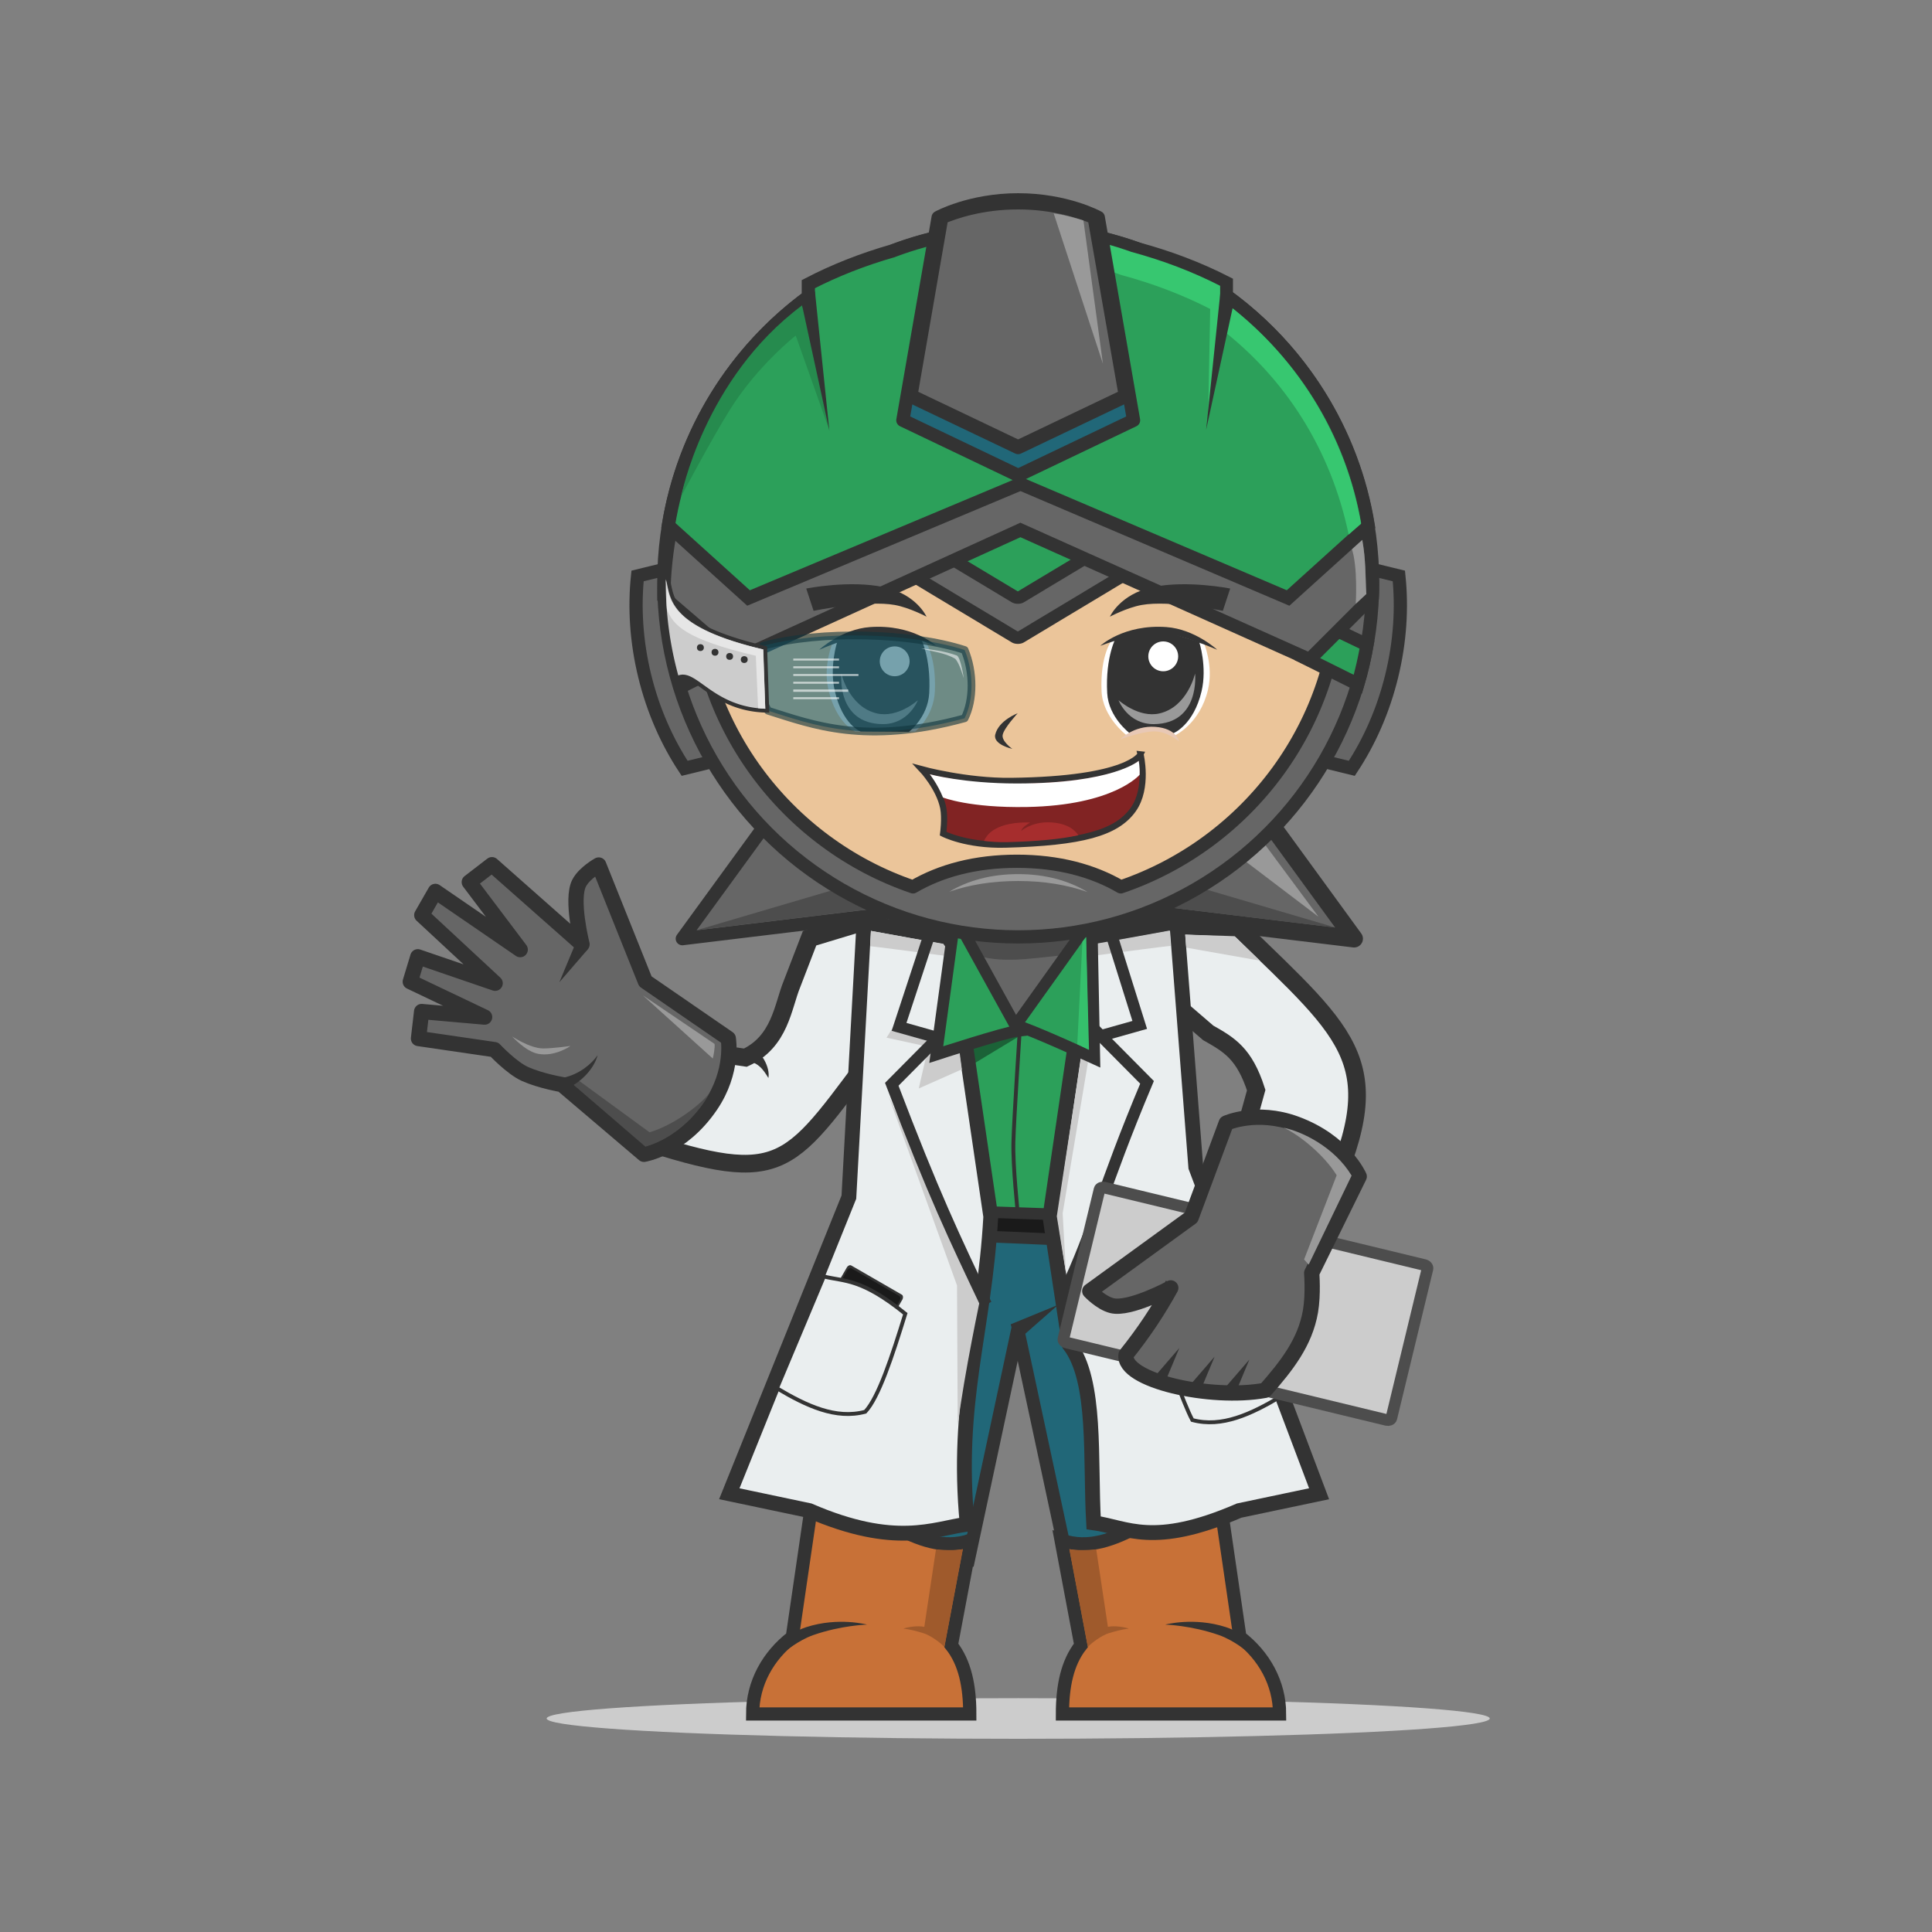 <?xml version="1.0" encoding="UTF-8" standalone="no"?>
<!-- Created with Inkscape (http://www.inkscape.org/) -->

<svg
   xmlns:dc="http://purl.org/dc/elements/1.1/"
   xmlns:cc="http://creativecommons.org/ns#"
   xmlns:rdf="http://www.w3.org/1999/02/22-rdf-syntax-ns#"
   xmlns:svg="http://www.w3.org/2000/svg"
   xmlns="http://www.w3.org/2000/svg"
   xmlns:xlink="http://www.w3.org/1999/xlink"
   xmlns:sodipodi="http://sodipodi.sourceforge.net/DTD/sodipodi-0.dtd"
   xmlns:inkscape="http://www.inkscape.org/namespaces/inkscape"
   width="500"
   height="500"
   viewBox="0 0 500 500"
   id="svg5029"
   version="1.1"
   inkscape:version="0.91 r13725"
   sodipodi:docname="MaskotRiset.svg"
   inkscape:export-filename="/home/ars/git/BlankOn/blankon-mascot/MaskotTim/MaskotRiset.png"
   inkscape:export-xdpi="300.06"
   inkscape:export-ydpi="300.06">
  <rect x="0" y="0" width="500" height="500" fill="#808080" stroke="none"/>
  <defs
     id="defs5031">
    <linearGradient
       id="linearGradient7193"
       y2="24"
       gradientUnits="userSpaceOnUse"
       y1="10.442"
       gradientTransform="matrix(0.813,0,0,0.811,3.994,2.028)"
       x2="16"
       x1="11">
      <stop
         stop-color="#5d5d5d"
         offset="0"
         id="stop37" />
      <stop
         stop-color="#171717"
         offset="1"
         id="stop39" />
    </linearGradient>
    <filter
       id="filter3794-58"
       color-interpolation-filters="sRGB"
       width="1.384"
       y="-.192"
       x="-.192"
       height="1.384">
      <feGaussianBlur
         stdDeviation="5.28"
         id="feGaussianBlur7571" />
    </filter>
    <linearGradient
       id="linearGradient11029"
       x2="0"
       y1="20.221"
       y2="138.66"
       gradientUnits="userSpaceOnUse">
      <stop
         stop-color="#fff"
         offset="0"
         id="stop7574" />
      <stop
         stop-color="#fff"
         stop-opacity="0"
         offset="1"
         id="stop7576" />
    </linearGradient>
    <linearGradient
       id="linearGradient15916">
      <stop
         stop-color="#b4b4b4"
         offset="0"
         id="stop7579" />
      <stop
         stop-color="#b4b4b4"
         stop-opacity="0"
         offset="1"
         id="stop7581" />
    </linearGradient>
    <linearGradient
       id="linearGradient8339"
       gradientUnits="userSpaceOnUse"
       y1="90"
       gradientTransform="matrix(1.096,0,0,1.069,467.634,814.377)"
       x2="0"
       y2="5.988">
      <stop
         stop-color="#ebebeb"
         offset="0"
         id="stop7584" />
      <stop
         stop-color="#fafafa"
         offset="1"
         id="stop7586" />
    </linearGradient>
    <radialGradient
       id="radialGradient8416"
       cx="303.16"
       xlink:href="#linearGradient15916"
       gradientUnits="userSpaceOnUse"
       cy="360.77"
       r="21.302"
       gradientTransform="matrix(0.441,-0.247,0.391,0.699,275.466,661.201)" />
    <linearGradient
       id="linearGradient8419"
       y2="361.49"
       xlink:href="#linearGradient15916"
       gradientUnits="userSpaceOnUse"
       y1="345.4"
       gradientTransform="translate(247.396,474.401)"
       x2="293.81"
       x1="320.6" />
    <clipPath
       id="clipPath3613-14">
      <use
         xlink:href="#SVGCleanerId_0"
         id="use7591" />
    </clipPath>
    <rect
       id="SVGCleanerId_0"
       rx="6"
       height="84"
       width="84"
       y="6"
       x="6" />
    <linearGradient
       x2="0"
       y1="20.221"
       y2="138.66"
       gradientUnits="userSpaceOnUse"
       id="linearGradient3613-94">
      <stop
         stop-color="#fff"
         id="stop964" />
      <stop
         stop-color="#fff"
         stop-opacity="0"
         offset="1"
         id="stop966" />
    </linearGradient>
    <filter
       x="-0.312"
       y="-0.426"
       height="1.853"
       color-interpolation-filters="sRGB"
       id="filter4362"
       width="1.623">
      <feGaussianBlur
         stdDeviation="6.212"
         id="feGaussianBlur969" />
    </filter>
    <linearGradient
       xlink:href="#linearGradient3613-94"
       id="linearGradient3737-071" />
    <linearGradient
       id="linearGradient4295-1">
      <stop
         stop-color="#b88f56"
         id="stop973" />
      <stop
         stop-color="#d9bd98"
         offset="1"
         id="stop975" />
    </linearGradient>
    <linearGradient
       id="linearGradient4370">
      <stop
         stop-color="#8a5b30"
         id="stop978" />
      <stop
         stop-color="#8a5b30"
         stop-opacity="0"
         offset="1"
         id="stop980" />
    </linearGradient>
    <linearGradient
       id="linearGradient4414">
      <stop
         stop-color="#dac3a2"
         id="stop983" />
      <stop
         stop-color="#dac3a2"
         stop-opacity="0"
         offset="1"
         id="stop985" />
    </linearGradient>
    <linearGradient
       id="linearGradient3928">
      <stop
         stop-color="#3a240f"
         id="stop988" />
      <stop
         stop-color="#3a240f"
         stop-opacity="0"
         offset="1"
         id="stop990" />
    </linearGradient>
    <linearGradient
       x2="0"
       xlink:href="#linearGradient4370"
       y1="38.13"
       y2="71.877"
       gradientUnits="userSpaceOnUse"
       id="linearGradient241183" />
    <linearGradient
       x2="0"
       y1="90"
       y2="39.853"
       gradientUnits="userSpaceOnUse"
       id="linearGradient241185">
      <stop
         stop-color="#996c3b"
         id="stop994" />
      <stop
         stop-color="#c19e6d"
         offset="1"
         id="stop996" />
    </linearGradient>
    <radialGradient
       cy="73.15"
       r="42"
       gradientUnits="userSpaceOnUse"
       id="radialGradient241187"
       cx="48"
       gradientTransform="matrix(0.868,0,0,0.095,6.347,36.19)">
      <stop
         stop-color="#71461e"
         id="stop999" />
      <stop
         stop-color="#71461e"
         stop-opacity="0"
         offset="1"
         id="stop1001" />
    </radialGradient>
    <linearGradient
       x2="0"
       xlink:href="#linearGradient4370"
       y1="38.13"
       y2="87.03"
       gradientUnits="userSpaceOnUse"
       id="linearGradient241189"
       gradientTransform="matrix(-1,0,0,1,96,0)" />
    <linearGradient
       x2="0"
       xlink:href="#linearGradient3613-94"
       y1="40.26"
       y2="89.67"
       gradientUnits="userSpaceOnUse"
       id="linearGradient241191"
       gradientTransform="matrix(-1,0,0,1,96,0)" />
    <linearGradient
       x2="0"
       xlink:href="#linearGradient3613-94"
       y1="40.26"
       y2="89.67"
       gradientUnits="userSpaceOnUse"
       id="linearGradient241193" />
    <linearGradient
       x1="47.08"
       x2="6.596"
       y1="32.783"
       y2="9.41"
       gradientUnits="userSpaceOnUse"
       id="linearGradient241195">
      <stop
         stop-color="#be9f6a"
         id="stop1007" />
      <stop
         stop-color="#e5d2b2"
         offset="1"
         id="stop1009" />
    </linearGradient>
    <linearGradient
       x1="48"
       x2="6.781"
       xlink:href="#linearGradient4295-1"
       y1="42"
       y2="18.202"
       gradientUnits="userSpaceOnUse"
       id="linearGradient241197" />
    <linearGradient
       x1="47.23"
       x2="6.33"
       xlink:href="#linearGradient4295-1"
       y1="29.04"
       y2="18.08"
       gradientUnits="userSpaceOnUse"
       id="linearGradient241199"
       gradientTransform="matrix(-1,0,0,1,96,0)" />
    <linearGradient
       x2="0"
       xlink:href="#linearGradient3928"
       y1="61.991"
       y2="4.667"
       gradientUnits="userSpaceOnUse"
       id="linearGradient241201" />
    <linearGradient
       x2="0"
       xlink:href="#linearGradient3928"
       y1="60.31"
       y2="6.02"
       gradientUnits="userSpaceOnUse"
       id="linearGradient241203" />
    <linearGradient
       x2="0"
       y1="19.882"
       y2="47.3"
       gradientUnits="userSpaceOnUse"
       id="linearGradient241205">
      <stop
         stop-color="#d8cab2"
         id="stop1016" />
      <stop
         stop-color="#d2b98c"
         offset="0.457"
         id="stop1018" />
      <stop
         stop-color="#f9f7ef"
         offset="0.486"
         id="stop1020" />
      <stop
         stop-color="#fff"
         offset="0.491"
         id="stop1022" />
      <stop
         stop-color="#fbf9f4"
         offset="0.492"
         id="stop1024" />
      <stop
         stop-color="#efe7d0"
         offset="0.495"
         id="stop1026" />
      <stop
         stop-color="#e4d6b0"
         offset="0.498"
         id="stop1028" />
      <stop
         stop-color="#dac894"
         offset="0.501"
         id="stop1030" />
      <stop
         stop-color="#c7a572"
         offset="0.505"
         id="stop1032" />
      <stop
         stop-color="#d7c198"
         offset="1"
         id="stop1034" />
    </linearGradient>
    <linearGradient
       x1="23.14"
       x2="66.964"
       xlink:href="#linearGradient3613-94"
       y1="42"
       y2="6"
       gradientUnits="userSpaceOnUse"
       id="linearGradient241207" />
    <linearGradient
       x2="0"
       xlink:href="#linearGradient4414"
       y1="44.04"
       y2="52.26"
       gradientUnits="userSpaceOnUse"
       id="linearGradient241209" />
    <linearGradient
       x2="0"
       xlink:href="#linearGradient4414"
       y1="44.04"
       y2="52.26"
       gradientUnits="userSpaceOnUse"
       id="linearGradient241211"
       gradientTransform="matrix(-1,0,0,1,96.09,0)" />
    <radialGradient
       cy="90.17"
       r="42"
       xlink:href="#linearGradient3613-94"
       gradientUnits="userSpaceOnUse"
       id="radialGradient241213"
       cx="48"
       gradientTransform="matrix(1.157,0,0,0.996,-7.551,0.197)" />
    <clipPath
       clipPathUnits="userSpaceOnUse"
       id="clipPath241306">
      <path
         d="m15.537 967.91c-6.456 0-11.634 5.145-11.634 11.504v58.208c0 6.36 5.178 11.475 11.634 11.475h59.113c6.456 0 11.634-5.115 11.634-11.475v-58.208c0-6.359-5.178-11.504-11.634-11.504h-59.113z"
         id="path1041" />
    </clipPath>
    <clipPath
       id="clipPath3871-0">
      <path
         d="m0 96v60h96v-60h-96zm68 20c9.941 0 18 8.059 18 18s-8.059 18-18 18-18-8.059-18-18 8.059-18 18-18z"
         id="path1044" />
    </clipPath>
    <clipPath
       id="clipPath3894">
      <path
         d="m128 56c-9.941 0-18 8.059-18 18s8.059 18 18 18 18-8.059 18-18-8.059-18-18-18zm-6 4.5h12v13.75h5l-11 13.75-11-13.75h5v-13.75z"
         id="path1047" />
    </clipPath>
    <linearGradient
       x1="51.43"
       x2="90.71"
       gradientUnits="userSpaceOnUse"
       id="linearGradient8788">
      <stop
         stop-color="#499119"
         id="stop1050" />
      <stop
         stop-color="#8fd625"
         offset="1"
         id="stop1052" />
    </linearGradient>
    <linearGradient
       x2="0"
       y1="75.79"
       y2="59.879"
       gradientUnits="userSpaceOnUse"
       id="linearGradient8790">
      <stop
         id="stop1055" />
      <stop
         stop-opacity="0"
         offset="1"
         id="stop1057" />
    </linearGradient>
    <linearGradient
       x2="0"
       xlink:href="#linearGradient3613-94"
       y1="64.2"
       y2="43.78"
       gradientUnits="userSpaceOnUse"
       id="linearGradient8796"
       gradientTransform="matrix(0.625,0,0,0.625,25.5,33.25)" />
    <linearGradient
       x2="0"
       xlink:href="#linearGradient3613-94"
       y1="55.31"
       y2="84.89"
       gradientUnits="userSpaceOnUse"
       id="linearGradient8798"
       gradientTransform="translate(-2,0)" />
    <rect
       x="6"
       rx="6"
       y="6"
       fill="url(#linearGradient241185)"
       height="84"
       id="SVGCleanerId_0-6"
       width="84" />
  </defs>
  <sodipodi:namedview
     id="base"
     pagecolor="#ffffff"
     bordercolor="#666666"
     borderopacity="1.0"
     inkscape:pageopacity="0.0"
     inkscape:pageshadow="2"
     inkscape:zoom="1"
     inkscape:cx="178.28222"
     inkscape:cy="242.19358"
     inkscape:document-units="px"
     inkscape:current-layer="layer1"
     showgrid="false"
     inkscape:window-width="1366"
     inkscape:window-height="724"
     inkscape:window-x="0"
     inkscape:window-y="0"
     inkscape:window-maximized="1"
     units="px" />
  <g
     inkscape:label="Layer 1"
     inkscape:groupmode="layer"
     id="layer1"
     transform="translate(0,-552.362)">
    <path
       sodipodi:nodetypes="cccccccc"
       inkscape:connector-curvature="0"
       id="path7323"
       d="m 316.107,867.018 26.303,-1.85 c 17.736,-37.555 7.714,-43.9 -21.741,-72.573 l -26.193,-1.205 2.526,14.782 15.677,13.494 c 5.496,3.098 9.38,5.366 12.423,14.825 z"
       style="fill:#eaeeef;fill-opacity:1;fill-rule:evenodd;stroke:#333333;stroke-width:4.574;stroke-linecap:butt;stroke-linejoin:miter;stroke-miterlimit:4;stroke-dasharray:none;stroke-opacity:1" />
    <path
       style="fill:#eaeeef;fill-opacity:1;fill-rule:evenodd;stroke:#333333;stroke-width:4.574;stroke-linecap:butt;stroke-linejoin:miter;stroke-miterlimit:4;stroke-dasharray:none;stroke-opacity:1"
       d="m 159.522,821.199 5.104,25.869 c 39.468,12.931 39.124,7.41 63.915,-25.38 l -4.666,-30.852 -14.353,4.344 -4.559,11.835 c -2.391,5.838 -3.041,14.873 -12.049,19.068 z"
       id="path6070"
       inkscape:connector-curvature="0"
       sodipodi:nodetypes="cccccccc" />
    <path
       style="opacity:1;fill:#2ca05a;fill-opacity:1;fill-rule:nonzero;stroke:#333333;stroke-width:3.791;stroke-linecap:round;stroke-linejoin:miter;stroke-miterlimit:4;stroke-dasharray:none;stroke-opacity:1;paint-order:fill markers stroke"
       d="m 243.84,715.263 -0.932,6.2 -3.243,0.503 1.584,10.531 -29.085,213.331 38.365,9.699 12.856,-60.025 12.856,60.025 38.368,-9.699 -29.085,-213.322 1.584,-10.54 -3.246,-0.503 -0.932,-6.2 -19.545,3.029 z"
       id="rect5846"
       inkscape:connector-curvature="0"
       sodipodi:nodetypes="ccccccccccccccc" />
    <ellipse
       style="color:#000000;display:inline;overflow:visible;visibility:visible;fill:#cccccc;fill-opacity:1;fill-rule:nonzero;stroke:none;stroke-width:0.265;enable-background:accumulate"
       id="ellipse6503"
       cx="263.513"
       cy="997.105"
       rx="122.033"
       ry="5.257" />
    <path
       style="opacity:1;fill:#1a1a1a;fill-opacity:1;stroke:#333333;stroke-width:3;stroke-linecap:round;stroke-linejoin:round;stroke-miterlimit:4;stroke-dasharray:none;stroke-dashoffset:0;stroke-opacity:1"
       d="m 223.297,864.883 -1.744,12.805 84.074,2.969 -1.764,-12.928 -80.566,-2.846 z"
       id="rect7206"
       inkscape:connector-curvature="0" />
    <path
       inkscape:connector-curvature="0"
       style="fill:#216778;fill-opacity:1;fill-rule:evenodd;stroke:#333333;stroke-width:3;stroke-linecap:butt;stroke-linejoin:miter;stroke-miterlimit:4;stroke-dasharray:none;stroke-opacity:1"
       d="m 222.344,871.165 -10.18,74.664 38.365,9.697 12.855,-60.023 12.857,60.023 38.367,-9.697 -9.715,-71.26 c -26.113,-1.225 -61.207,-2.804 -82.551,-3.404 z"
       id="path7201" />
    <path
       style="fill:#c87137;fill-opacity:1;stroke:#333333;stroke-width:3.423;stroke-linecap:butt;stroke-linejoin:miter;stroke-miterlimit:4;stroke-dasharray:none;stroke-opacity:1"
       d="m 210.257,940.381 -5.206,35.657 c -6.223,4.774 -10.269,11.896 -10.269,19.896 l 29.738,0 26.457,0 c 0,-7.223 -1.259,-13.284 -4.778,-17.757 l 5.135,-27.242 c -14.481,5.045 -25.484,-11.043 -41.076,-10.554 z"
       id="path6513"
       inkscape:connector-curvature="0" />
    <path
       style="fill:#9f5a2c;fill-opacity:1;stroke:none;stroke-width:0.396"
       d="m 239.21,973.381 c -1.784,-0.346 -4.125,0.04 -5.42,0.445 1.855,0.25 3.461,0.679 5.206,1.212 1.745,0.533 4.366,2.411 5.42,3.566 l 4.778,-25.316 c -1.365,0.35 -5.989,0.273 -6.961,0.029 z"
       id="path6515"
       inkscape:connector-curvature="0"
       sodipodi:nodetypes="cczcccc" />
    <path
       style="fill:#333333;fill-opacity:1;stroke:none;stroke-width:0.396"
       d="m 202.995,979.938 c 0,0 3.521,-3.039 7.496,-4.426 7.269,-2.535 13.891,-2.703 13.891,-2.703 0,0 -7.365,-2.018 -15.684,0.643 -2.629,0.841 -6.376,3.1 -6.376,3.1 z"
       id="path6519"
       inkscape:connector-curvature="0"
       sodipodi:nodetypes="cscscc" />
    <path
       inkscape:connector-curvature="0"
       id="path6527"
       d="m 315.679,940.381 5.206,35.657 c 6.223,4.774 10.269,11.896 10.269,19.896 l -29.738,0 -26.457,0 c 0,-7.223 1.259,-13.284 4.778,-17.757 l -5.135,-27.242 c 14.481,5.045 25.484,-11.043 41.076,-10.554 z"
       style="fill:#c87137;fill-opacity:1;stroke:#333333;stroke-width:3.423;stroke-linecap:butt;stroke-linejoin:miter;stroke-miterlimit:4;stroke-dasharray:none;stroke-opacity:1" />
    <path
       sodipodi:nodetypes="cczcccc"
       inkscape:connector-curvature="0"
       id="path6529"
       d="m 286.726,973.381 c 1.784,-0.346 4.125,0.04 5.42,0.445 -1.855,0.25 -3.461,0.679 -5.206,1.212 -1.745,0.533 -4.366,2.411 -5.42,3.566 l -4.778,-25.316 c 1.365,0.35 5.989,0.273 6.961,0.029 z"
       style="fill:#9f5a2c;fill-opacity:1;stroke:none;stroke-width:0.396" />
    <path
       sodipodi:nodetypes="cscscc"
       inkscape:connector-curvature="0"
       id="path6533"
       d="m 322.942,979.938 c 0,0 -3.521,-3.039 -7.496,-4.426 -7.269,-2.535 -13.891,-2.703 -13.891,-2.703 0,0 7.365,-2.018 15.684,0.643 2.629,0.841 6.376,3.1 6.376,3.1 z"
       style="fill:#333333;fill-opacity:1;stroke:none;stroke-width:0.396" />
    <path
       sodipodi:nodetypes="cccscc"
       inkscape:connector-curvature="0"
       id="path6537"
       d="m 351.467,698.838 -12.18,49.781 10.557,2.583 c 4.567,-6.91 8.146,-14.97 10.32,-23.856 2.175,-8.888 2.722,-17.685 1.861,-25.925 z"
       style="color:#000000;display:inline;overflow:visible;visibility:visible;fill:#666666;fill-opacity:1;fill-rule:nonzero;stroke:#333333;stroke-width:3.423;stroke-miterlimit:4;stroke-dasharray:none;stroke-opacity:1;enable-background:accumulate" />
    <path
       style="color:#000000;display:inline;overflow:visible;visibility:visible;fill:#666666;fill-opacity:1;fill-rule:nonzero;stroke:#333333;stroke-width:3.423;stroke-miterlimit:4;stroke-dasharray:none;stroke-opacity:1;enable-background:accumulate"
       d="m 175.558,698.838 12.18,49.781 -10.557,2.583 c -4.567,-6.91 -8.146,-14.97 -10.32,-23.856 -2.175,-8.888 -2.722,-17.685 -1.861,-25.925 z"
       id="path6539"
       inkscape:connector-curvature="0"
       sodipodi:nodetypes="cccscc" />
    <path
       sodipodi:nodetypes="cccc"
       inkscape:connector-curvature="0"
       id="path11912-3"
       d="m 261.562,895.093 12.299,-5.049 -11.025,9.692 z"
       style="fill:#333333;fill-opacity:1;stroke:none;stroke-width:0.265" />
    <path
       style="opacity:1;fill:#eaeeef;fill-opacity:1;fill-rule:nonzero;stroke:#333333;stroke-width:3.842;stroke-linecap:square;stroke-linejoin:miter;stroke-miterlimit:4;stroke-dasharray:none;stroke-opacity:1;paint-order:markers fill stroke"
       d="m 282.332,795.044 22.214,-4.041 4.926,63.404 31.904,84.537 -20.688,4.358 c -22.392,9.686 -28.962,4.345 -37.666,3.159 -0.946,-16.496 0.9,-36.737 -6.245,-46.065 l -5.052,-33.173 z"
       id="rect5591"
       inkscape:connector-curvature="0"
       sodipodi:nodetypes="ccccccccc" />
    <path
       sodipodi:nodetypes="ccccc"
       inkscape:connector-curvature="0"
       id="path7297"
       d="m 302.725,793.184 0.216,3.966 c -0.431,0 -11.228,1.403 -21.343,2.744 l 2.4,-3.363 c 6.493,-1.122 9.938,-1.76 18.727,-3.347 z"
       style="opacity:1;fill:#cccccc;fill-opacity:1;fill-rule:nonzero;stroke:none;stroke-width:3.842;stroke-linecap:square;stroke-linejoin:miter;stroke-miterlimit:4;stroke-dasharray:none;stroke-opacity:1;paint-order:markers fill stroke" />
    <path
       style="fill:#cccccc;fill-rule:evenodd;stroke:none;stroke-width:1px;stroke-linecap:butt;stroke-linejoin:miter;stroke-opacity:1"
       d="m 275.898,882.025 c -0.126,-0.884 -2.399,-14.9 -2.399,-14.9 l 6.313,-41.29 1.894,0.631 -6.692,39.901 z"
       id="path7286"
       inkscape:connector-curvature="0" />
    <path
       inkscape:connector-curvature="0"
       id="path7184"
       d="m 279.042,814.513 17.81,17.959 c -11.695,27.772 -13.309,37.388 -21.56,54.808"
       style="fill:none;fill-rule:evenodd;stroke:#333333;stroke-width:3;stroke-linecap:butt;stroke-linejoin:miter;stroke-miterlimit:4;stroke-dasharray:none;stroke-opacity:1"
       sodipodi:nodetypes="ccc" />
    <path
       style="color:#000000;display:inline;overflow:visible;visibility:visible;fill:#666666;fill-opacity:1;fill-rule:nonzero;stroke:#333333;stroke-width:3.423;stroke-linecap:round;stroke-linejoin:round;stroke-miterlimit:4;stroke-dasharray:none;stroke-dashoffset:0;stroke-opacity:1;enable-background:accumulate"
       d="m 278.709,794.482 c 0,4.345 -7.309,15.667 -15.702,23.524 -7.383,-9.091 -14.692,-19.179 -14.692,-23.524 0,-4.345 6.804,-7.866 15.197,-7.866 8.393,0 15.197,3.522 15.197,7.866 z"
       id="ellipse6549"
       inkscape:connector-curvature="0"
       sodipodi:nodetypes="scsss" />
    <path
       style="fill:#4d4d4d;fill-rule:evenodd;stroke:none;stroke-width:1px;stroke-linecap:butt;stroke-linejoin:miter;stroke-opacity:1"
       d="m 252.375,799.487 c 8.087,2.732 17.421,0.23 26.125,-0.125 0,0 2,-5.5 1,-5.5 -1,0 -28.5,0.25 -28.5,0.25 z"
       id="path7339"
       inkscape:connector-curvature="0"
       sodipodi:nodetypes="ccscc" />
    <path
       style="fill:#2ca05a;fill-opacity:1;fill-rule:evenodd;stroke:#333333;stroke-width:3;stroke-linecap:butt;stroke-linejoin:miter;stroke-miterlimit:4;stroke-dasharray:none;stroke-opacity:1"
       d="m 262.857,817.719 c 3.214,0.714 20.357,8.571 20.357,8.571 L 282.5,790.219 Z"
       id="path7195"
       inkscape:connector-curvature="0"
       sodipodi:nodetypes="cccc" />
    <path
       style="fill:#666666;fill-opacity:1;stroke:#333333;stroke-width:4.564;stroke-linecap:butt;stroke-linejoin:round;stroke-miterlimit:4;stroke-dasharray:none;stroke-opacity:1"
       d="m 323.419,758.176 27.028,37.114 -51.636,-6.253 z"
       id="path6551"
       inkscape:connector-curvature="0"
       sodipodi:nodetypes="cccc" />
    <path
       sodipodi:nodetypes="cccc"
       inkscape:connector-curvature="0"
       id="path6553"
       d="m 203.606,758.176 -27.028,37.114 51.636,-6.253 z"
       style="fill:#666666;fill-opacity:1;stroke:#333333;stroke-width:3.423;stroke-linecap:butt;stroke-linejoin:round;stroke-miterlimit:4;stroke-dasharray:none;stroke-opacity:1" />
    <path
       sodipodi:nodetypes="cccc"
       inkscape:connector-curvature="0"
       id="path6555"
       d="m 325.11,767.88 16.111,21.736 -23.571,-17.904 z"
       style="fill:#999999;fill-opacity:1;stroke:none;stroke-width:0.265" />
    <path
       sodipodi:nodetypes="cccc"
       inkscape:connector-curvature="0"
       id="path6557"
       d="m 227.972,787.306 -47.703,5.794 48.114,-14.171 z"
       style="fill:#4d4d4d;fill-opacity:1;stroke:none;stroke-width:0.265" />
    <path
       style="fill:#4d4d4d;fill-opacity:1;stroke:none;stroke-width:0.265"
       d="m 298.018,786.65 47.703,5.794 -48.114,-14.171 z"
       id="path6559"
       inkscape:connector-curvature="0"
       sodipodi:nodetypes="cccc" />
    <path
       style="fill:#1b6237;fill-opacity:1;fill-rule:evenodd;stroke:none;stroke-width:1px;stroke-linecap:butt;stroke-linejoin:miter;stroke-opacity:1"
       d="m 264.286,820.219 -13.571,8.214 -2.321,-5.893 z"
       id="path7282"
       inkscape:connector-curvature="0" />
    <path
       sodipodi:nodetypes="cccccccc"
       inkscape:connector-curvature="0"
       id="path7180"
       d="m 245.807,795.044 -22.214,-4.041 -3.905,71.178 -30.945,76.762 20.688,4.358 c 22.392,9.686 32.177,4.702 40.88,3.516 -3.059,-31.922 4.427,-49.714 6.103,-79.595 z"
       style="opacity:1;fill:#eaeeef;fill-opacity:1;fill-rule:nonzero;stroke:#333333;stroke-width:3.842;stroke-linecap:square;stroke-linejoin:miter;stroke-miterlimit:4;stroke-dasharray:none;stroke-opacity:1;paint-order:markers fill stroke" />
    <path
       style="opacity:1;fill:#cccccc;fill-opacity:1;fill-rule:nonzero;stroke:none;stroke-width:3.842;stroke-linecap:square;stroke-linejoin:miter;stroke-miterlimit:4;stroke-dasharray:none;stroke-opacity:1;paint-order:markers fill stroke"
       d="m 225.407,793.276 -0.216,3.966 c 0.431,0 11.228,1.403 21.343,2.744 l -2.4,-3.363 c -6.493,-1.122 -9.938,-1.76 -18.727,-3.347 z"
       id="path7292"
       inkscape:connector-curvature="0"
       sodipodi:nodetypes="ccccc" />
    <path
       style="fill:#cccccc;fill-opacity:1;fill-rule:evenodd;stroke:none;stroke-width:1px;stroke-linecap:butt;stroke-linejoin:miter;stroke-opacity:1"
       d="m 229.961,836.002 23.967,51.271 c 0,0 -4.407,20.64 -6.071,34.018 l -0.179,-36.25 z"
       id="path7288"
       inkscape:connector-curvature="0"
       sodipodi:nodetypes="ccccc" />
    <path
       style="fill:#cccccc;fill-opacity:1;fill-rule:evenodd;stroke:none;stroke-width:1px;stroke-linecap:butt;stroke-linejoin:miter;stroke-opacity:1"
       d="m 231.83,817.123 -2.399,3.788 12.185,2.652 1.452,-3.094 z"
       id="path7317"
       inkscape:connector-curvature="0" />
    <path
       style="fill:#cccccc;fill-opacity:1;fill-rule:evenodd;stroke:none;stroke-width:1px;stroke-linecap:butt;stroke-linejoin:miter;stroke-opacity:1"
       d="m 248.93,829.104 -11.162,4.955 2.321,-10.089 8.002,-1.161 z"
       id="path7319"
       inkscape:connector-curvature="0"
       sodipodi:nodetypes="ccccc" />
    <g
       id="g7190"
       transform="matrix(-1,0,0,1,527.641,0.505)">
      <path
         style="fill:none;fill-rule:evenodd;stroke:#333333;stroke-width:3;stroke-linecap:butt;stroke-linejoin:miter;stroke-miterlimit:4;stroke-dasharray:none;stroke-opacity:1"
         d="m 286.808,792.813 8.157,24.796 -9.959,2.806"
         id="path7186"
         inkscape:connector-curvature="0"
         sodipodi:nodetypes="ccc" />
      <path
         inkscape:connector-curvature="0"
         id="path7188"
         d="m 279.042,814.513 17.81,17.959 c -10.981,28.843 -16.166,39.531 -24.417,56.951"
         style="fill:none;fill-rule:evenodd;stroke:#333333;stroke-width:3;stroke-linecap:butt;stroke-linejoin:miter;stroke-miterlimit:4;stroke-dasharray:none;stroke-opacity:1"
         sodipodi:nodetypes="ccc" />
    </g>
    <path
       sodipodi:nodetypes="cccc"
       inkscape:connector-curvature="0"
       id="path7197"
       d="m 263.513,819.122 c -3.275,0.339 -21.21,6.168 -21.21,6.168 l 4.868,-35.749 z"
       style="fill:#2ca05a;fill-opacity:1;fill-rule:evenodd;stroke:#333333;stroke-width:3;stroke-linecap:butt;stroke-linejoin:miter;stroke-miterlimit:4;stroke-dasharray:none;stroke-opacity:1" />
    <circle
       id="circle6561"
       style="color:#000000;display:inline;overflow:visible;visibility:visible;fill:#666666;fill-opacity:1;stroke:#333333;stroke-width:3.423;stroke-linecap:round;stroke-linejoin:round;stroke-miterlimit:4;stroke-dasharray:none;stroke-dashoffset:0;stroke-opacity:1;enable-background:accumulate"
       cx="263.513"
       cy="703.11"
       r="91.716" />
    <path
       style="color:#000000;display:inline;overflow:visible;visibility:visible;fill:#ebc59a;fill-opacity:1;stroke:#333333;stroke-width:3.423;stroke-linecap:round;stroke-linejoin:round;stroke-miterlimit:4;stroke-dasharray:none;stroke-dashoffset:0;stroke-opacity:1;enable-background:accumulate"
       d="m 263.17,619.506 c -46.088,0 -83.436,37.348 -83.436,83.436 0,36.671 23.67,67.746 56.551,78.944 7.204,-4.214 16.174,-6.632 26.885,-6.632 10.712,0 19.679,2.419 26.885,6.632 32.9,-11.188 56.623,-42.26 56.623,-78.944 0,-46.088 -37.419,-83.436 -83.508,-83.436 z"
       id="path6563"
       inkscape:connector-curvature="0" />
    <path
       id="path6565"
       d="m 197.519,708.557 -6.204,14.049 -15.047,7.488 c -0.997,-3.329 -1.736,-6.721 -2.353,-10.198 z"
       style="fill:#2ca05a;fill-opacity:1;stroke:#333333;stroke-width:3.423;stroke-linecap:butt;stroke-linejoin:miter;stroke-miterlimit:4;stroke-dasharray:none;stroke-opacity:1"
       inkscape:connector-curvature="0" />
    <rect
       transform="matrix(0.857,0.515,-0.857,0.515,0,0)"
       ry="0"
       rx="0"
       y="495.619"
       x="802.984"
       height="47.47"
       width="47.47"
       id="rect6567"
       style="color:#000000;display:inline;overflow:visible;visibility:visible;fill:#666666;fill-opacity:1;stroke:#333333;stroke-width:3.643;stroke-linecap:round;stroke-linejoin:round;stroke-miterlimit:4;stroke-dasharray:none;stroke-dashoffset:0;stroke-opacity:1;enable-background:accumulate" />
    <rect
       style="color:#000000;display:inline;overflow:visible;visibility:visible;fill:#2ca05a;fill-opacity:1;stroke:#333333;stroke-width:3.643;stroke-linecap:round;stroke-linejoin:round;stroke-miterlimit:4;stroke-dasharray:none;stroke-dashoffset:0;stroke-opacity:1;enable-background:accumulate"
       id="rect6569"
       width="47.47"
       height="47.47"
       x="792.91"
       y="485.544"
       rx="0"
       ry="0"
       transform="matrix(0.857,0.515,-0.857,0.515,0,0)" />
    <path
       style="fill:#2ca05a;fill-opacity:1;stroke:#333333;stroke-width:3.423;stroke-linecap:butt;stroke-linejoin:miter;stroke-miterlimit:4;stroke-dasharray:none;stroke-opacity:1"
       d="m 330.164,707.91 6.204,14.049 15.047,7.488 c 0.997,-3.329 1.737,-6.721 2.353,-10.198 z"
       id="path6571"
       inkscape:connector-curvature="0" />
    <path
       sodipodi:nodetypes="ccccccscc"
       inkscape:connector-curvature="0"
       id="path6573"
       d="m 263.512,613.21 c -50.461,0 -91.399,43.372 -91.709,93.76 l 18.684,16.062 73.595,-33.517 74.808,33.517 16.259,-16.259 c 0.023,-0.621 0.071,-1.231 0.071,-1.854 0,-50.653 -41.055,-91.709 -91.709,-91.709 z"
       style="fill:#666666;fill-opacity:1;stroke:#333333;stroke-width:3.423;stroke-linecap:butt;stroke-linejoin:miter;stroke-miterlimit:4;stroke-dasharray:none;stroke-opacity:1" />
    <path
       style="fill:#999999;fill-opacity:1;fill-rule:evenodd;stroke:none;stroke-width:0.265px;stroke-linecap:butt;stroke-linejoin:miter;stroke-opacity:1"
       d="m 349.763,694.143 c 1.704,4.696 1.107,14.488 1.107,14.488 l 2.739,-2.532 c -0.331,-4.674 -0.079,-9.056 -1.094,-14.072 z"
       id="path4889"
       inkscape:connector-curvature="0"
       sodipodi:nodetypes="ccccc" />
    <path
       style="fill:#2ca05a;fill-opacity:1;stroke:#333333;stroke-width:3.423;stroke-linecap:butt;stroke-linejoin:miter;stroke-miterlimit:4;stroke-dasharray:none;stroke-opacity:1"
       d="m 263.537,611.423 c -11.352,0 -22.268,2.007 -32.305,5.776 -0.052,0.017 -0.093,0.052 -0.143,0.07 -7.623,2.178 -14.987,5.037 -21.893,8.629 l 0,3.28 c -18.947,13.928 -32.305,34.983 -36.227,59.19 l 20.752,18.755 70.386,-29.524 69.245,29.524 20.752,-18.755 c -3.945,-24.386 -17.556,-45.55 -36.726,-59.475 l 0,-3.352 c -7.249,-3.709 -14.968,-6.616 -22.963,-8.771 -9.661,-3.456 -20.032,-5.349 -30.879,-5.349 z"
       id="path6575"
       inkscape:connector-curvature="0"
       sodipodi:nodetypes="sccccccccccccs" />
    <path
       sodipodi:nodetypes="cccccscccccc"
       inkscape:connector-curvature="0"
       id="path6577"
       d="m 262.637,612.207 0,6.062 c 9.664,0.34 18.912,2.17 27.598,5.277 7.994,2.155 15.714,5.063 22.963,8.771 l -0.499,26.386 c 0.522,0.379 2.11,-22.128 2.624,-21.737 17.284,13.122 29.114,31.733 33.712,53.739 l 3.209,-2.794 C 348.061,664.014 334.632,643.383 315.765,629.679 l 0,-3.352 c -7.249,-3.709 -14.968,-6.616 -22.963,-8.772 -9.449,-3.38 -19.577,-5.267 -30.165,-5.348 z"
       style="fill:#37c770;fill-opacity:1;stroke:none;stroke-width:0.265" />
    <path
       sodipodi:nodetypes="czccccc"
       inkscape:connector-curvature="0"
       id="path6579"
       d="m 242.788,608.638 c 0,0 8.269,-4.564 20.724,-4.564 12.455,0 20.724,4.564 20.724,4.564 l 9.128,52.489 -29.852,14.263 -29.852,-14.263 z"
       style="color:#000000;display:inline;overflow:visible;visibility:visible;fill:#216778;fill-opacity:1;stroke:#333333;stroke-width:3.423;stroke-linecap:round;stroke-linejoin:round;stroke-miterlimit:4;stroke-dasharray:none;stroke-dashoffset:0;stroke-opacity:1;enable-background:accumulate" />
    <path
       sodipodi:nodetypes="cccc"
       inkscape:connector-curvature="0"
       id="path6581"
       d="m 315.887,627.485 -3.741,36.11 7.06,-32.447 z"
       style="fill:#333333;fill-opacity:1;stroke:none;stroke-width:0.265" />
    <path
       sodipodi:nodetypes="ccsccc"
       inkscape:connector-curvature="0"
       id="path6583"
       d="m 207.583,631.397 c -25.431,18.925 -31.308,49.466 -31.308,49.466 0,0 7.869,-14.888 12.678,-22.551 7.188,-11.456 16.984,-19.102 16.984,-19.102 l 8.564,24.149 c 0,0 -3.993,-23.995 -6.918,-31.962 z"
       style="fill:#268b4e;fill-opacity:1;stroke:none;stroke-width:0.265" />
    <path
       sodipodi:nodetypes="csccsccc"
       inkscape:connector-curvature="0"
       id="path6587"
       d="m 215.561,718.493 c 0,0 -2.663,5.997 -1.162,12.372 2.073,8.805 6.904,10.798 6.904,10.798 l 15.529,0.04 c 0,0 4.822,-3.796 5.111,-10.458 0.416,-9.567 -2.763,-13.36 -2.763,-13.36 l -12.897,-2.325 z"
       style="fill:#ffffff;fill-opacity:1;stroke:none;stroke-width:0.199" />
    <path
       style="fill:#333333;fill-opacity:1;stroke:none;stroke-width:0.199"
       d="m 212.016,720.516 c 0,0 9.241,-4.021 14.165,-4.25 7.158,-0.333 16.088,3.238 16.088,3.238 0,0 -6.03,-5.649 -17.1,-4.857 -7.392,0.529 -13.154,5.869 -13.154,5.869 z"
       id="path6589"
       inkscape:connector-curvature="0"
       sodipodi:nodetypes="cscsc" />
    <path
       style="fill:#333333;fill-opacity:1;stroke:none;stroke-width:0.199"
       d="m 216.67,718.493 c 0,0 -2.108,6.4 -0.607,12.776 2.073,8.805 6.678,10.395 6.678,10.395 l 12.489,0.101 c 0,0 4.91,-3.759 5.25,-10.017 0.519,-9.562 -2.36,-14.57 -2.36,-14.57 l -11.838,-1.619 z"
       id="path6591"
       inkscape:connector-curvature="0"
       sodipodi:nodetypes="csccsccc" />
    <circle
       r="3.864"
       cy="723.508"
       cx="231.542"
       style="color:#000000;display:inline;overflow:visible;visibility:visible;fill:#ffffff;fill-opacity:1;fill-rule:nonzero;stroke:none;stroke-width:0.199;enable-background:accumulate"
       id="circle6593" />
    <path
       style="fill:#999999;fill-opacity:1;stroke:none;stroke-width:0.199"
       d="m 217.74,726.677 c 0,0 -1.354,12.941 10.632,13.084 6.796,0.081 9.174,-6.184 9.174,-6.184 0,0 -5.19,4.684 -10.616,3.414 -7.253,-1.698 -9.19,-10.314 -9.19,-10.314 z"
       id="path6595"
       inkscape:connector-curvature="0"
       sodipodi:nodetypes="cscsc" />
    <path
       style="fill:#ffffff;fill-opacity:1;stroke:none;stroke-width:0.265"
       d="m 311.464,718.493 c 0,0 2.663,5.997 1.162,12.372 -2.073,8.805 -8.494,11.796 -8.494,11.796 l -0.568,-0.548 c -4.271,-1.161 -6.9,-0.565 -10.985,0.04 l -1.125,0.408 c 0,0 -6.083,-4.653 -6.372,-11.315 -0.416,-9.567 2.763,-13.36 2.763,-13.36 l 12.897,-2.325 z"
       id="path6597"
       inkscape:connector-curvature="0"
       sodipodi:nodetypes="csccccsccc" />
    <path
       sodipodi:nodetypes="cscsc"
       inkscape:connector-curvature="0"
       id="path6599"
       d="m 315.009,720.516 c 0,0 -9.241,-4.021 -14.165,-4.25 -7.158,-0.333 -16.088,3.238 -16.088,3.238 0,0 6.03,-5.649 17.1,-4.857 7.392,0.529 13.154,5.869 13.154,5.869 z"
       style="fill:#333333;fill-opacity:1;stroke:none;stroke-width:0.265" />
    <path
       sodipodi:nodetypes="csccsccc"
       inkscape:connector-curvature="0"
       id="path6601"
       d="m 310.355,718.493 c 0,0 2.108,6.4 0.607,12.776 -2.073,8.805 -7.298,10.856 -7.298,10.856 -4.226,-1.214 -7.156,-0.646 -11.289,0 0,0 -5.491,-4.112 -5.83,-10.37 -0.519,-9.562 2.36,-14.57 2.36,-14.57 l 11.838,-1.619 z"
       style="fill:#333333;fill-opacity:1;stroke:none;stroke-width:0.265" />
    <circle
       transform="scale(-1,1)"
       id="circle6603"
       style="color:#000000;display:inline;overflow:visible;visibility:visible;fill:#ffffff;fill-opacity:1;fill-rule:nonzero;stroke:none;stroke-width:0.265;enable-background:accumulate"
       cx="-301.045"
       cy="722.225"
       r="3.864" />
    <path
       sodipodi:nodetypes="cscsc"
       inkscape:connector-curvature="0"
       id="path6605"
       d="m 309.285,726.677 c 0,0 1.354,12.941 -10.632,13.084 -6.796,0.081 -9.174,-6.184 -9.174,-6.184 0,0 5.19,4.684 10.616,3.414 7.253,-1.698 9.19,-10.314 9.19,-10.314 z"
       style="fill:#999999;fill-opacity:1;stroke:none;stroke-width:0.265" />
    <path
       style="fill:#e8c8b5;fill-opacity:1;stroke:none;stroke-width:0.265"
       d="m 289.907,743.715 c 0,0 3.445,-3.641 9.057,-3.245 5.612,0.396 6.133,3.744 6.133,3.744 0,0 -3.026,-2.608 -6.418,-2.567 -3.392,0.04 -8.772,2.068 -8.772,2.068 z"
       id="path6607"
       inkscape:connector-curvature="0"
       sodipodi:nodetypes="czczc" />
    <path
       style="fill:#333333;fill-opacity:1;stroke:none;stroke-width:0.265"
       d="m 263.384,736.945 c 0,0 -4.933,1.835 -5.817,5.522 -0.623,2.602 4.421,3.708 4.421,3.708 0,0 -2.831,-1.98 -2.496,-3.637 0.364,-1.8 3.891,-5.593 3.891,-5.593 z"
       id="path6609"
       inkscape:connector-curvature="0"
       sodipodi:nodetypes="cscsc" />
    <path
       style="color:#000000;display:inline;overflow:visible;visibility:visible;fill:#666666;fill-opacity:1;stroke:#333333;stroke-width:3.624;stroke-linecap:round;stroke-linejoin:round;stroke-miterlimit:4;stroke-dasharray:none;stroke-dashoffset:0;stroke-opacity:1;enable-background:accumulate"
       d="m 263.486,604.749 c -9.48,0 -16.563,2.446 -19.855,3.85 l -8.002,46.202 27.857,13.287 27.857,-13.287 -8.078,-46.202 c -3.345,-1.412 -10.414,-3.85 -19.779,-3.85 z"
       id="path6611"
       inkscape:connector-curvature="0" />
    <path
       style="fill:#812323;fill-opacity:1;stroke:#333333;stroke-width:1.597;stroke-linecap:butt;stroke-linejoin:miter;stroke-miterlimit:4;stroke-dasharray:none;stroke-opacity:1"
       d="m 295.182,747.588 c 0,0 -2.913,6.508 -33.492,6.872 -11.627,0.138 -23.122,-3.012 -23.122,-3.012 0,0 4.481,4.767 5.532,9.965 0.543,2.685 -0.017,6.705 -0.017,6.705 0,0 5.953,3.108 16.122,2.834 19.668,-0.53 28.732,-2.962 33.075,-9.076 3.988,-5.613 1.895,-14.289 1.895,-14.289 z"
       id="path6613"
       inkscape:connector-curvature="0"
       sodipodi:nodetypes="cscscsscc" />
    <path
       style="fill:#a62d2d;fill-opacity:1;stroke:none;stroke-width:0.265"
       d="m 271.318,765.174 c -4.374,-0.072 -7.045,2.239 -7.045,2.239 0.314,-0.95 1.369,-1.609 2.304,-2.173 0,0 -4.654,-0.328 -8.164,1.251 -2.226,1.001 -3.069,2.125 -3.753,3.49 1.791,0.219 3.79,0.39 6.057,0.329 7.817,-0.21 13.748,-0.785 18.37,-1.778 -0.797,-1.22 -2.812,-3.276 -7.769,-3.358 z"
       id="path6615"
       inkscape:connector-curvature="0" />
    <path
       style="fill:#ffffff;stroke:none;stroke-width:0.265"
       d="m 294.693,749.266 c 0,0 -6.57,5.859 -31.575,5.859 -13.651,0 -22.488,-2.386 -22.488,-2.386 0,0 1.993,2.496 3.415,6.016 0,0 6.813,2.731 21.745,2.457 22.581,-0.413 29.147,-8.348 29.147,-8.348 0.074,-2.187 -0.244,-3.598 -0.244,-3.598 z"
       id="path6617"
       inkscape:connector-curvature="0"
       sodipodi:nodetypes="csccsccc" />
    <path
       sodipodi:nodetypes="cccc"
       inkscape:connector-curvature="0"
       id="path6619"
       d="m 272.692,607.572 12.755,38.972 -5.053,-37.118 c -2.092,-0.664 -4.702,-1.387 -7.702,-1.854 z"
       style="color:#000000;display:inline;overflow:visible;visibility:visible;fill:#999999;fill-opacity:1;stroke:none;stroke-width:0.265;enable-background:accumulate" />
    <path
       style="fill:#333333;fill-opacity:1;stroke:none;stroke-width:0.265"
       d="m 210.901,627.734 3.741,36.11 -7.06,-32.447 z"
       id="path6621"
       inkscape:connector-curvature="0"
       sodipodi:nodetypes="cccc" />
    <path
       style="color:#000000;display:inline;overflow:visible;visibility:visible;fill:#999999;fill-opacity:1;fill-rule:nonzero;stroke:none;stroke-width:0.265;enable-background:accumulate"
       d="m 263.493,778.581 c -7.035,0 -12.949,1.652 -17.828,4.564 5.152,-1.792 11.081,-2.781 17.828,-2.781 6.814,0 12.782,1.028 17.971,2.853 -4.897,-2.943 -10.895,-4.635 -17.971,-4.635 z"
       id="path6693"
       inkscape:connector-curvature="0" />
    <path
       style="fill:#333333;fill-opacity:1;stroke:none;stroke-width:0.261"
       d="m 208.654,704.675 1.9,5.767 c 0,0 13.762,-2.821 21.004,-1.515 3.812,0.687 8.221,3.024 8.221,3.024 0,0 -2.562,-5.785 -10.913,-7.606 -8.902,-1.941 -20.214,0.33 -20.214,0.33 z"
       id="path6697"
       inkscape:connector-curvature="0"
       sodipodi:nodetypes="ccscsc" />
    <path
       sodipodi:nodetypes="ccscsc"
       inkscape:connector-curvature="0"
       id="path6699"
       d="m 318.371,704.675 -1.9,5.767 c 0,0 -13.762,-2.821 -21.004,-1.515 -3.812,0.687 -8.221,3.024 -8.221,3.024 0,0 2.562,-5.785 10.912,-7.606 8.902,-1.941 20.214,0.33 20.214,0.33 z"
       style="fill:#333333;fill-opacity:1;stroke:none;stroke-width:0.261" />
    <path
       style="fill:#333333;fill-opacity:1;stroke:none;stroke-width:0.265"
       d="m 195.953,824.831 c 0.798,-0.299 3.447,3.64 2.907,6.514 -1.435,-2.326 -2.606,-4.172 -6.439,-4.636 z"
       id="path11880"
       inkscape:connector-curvature="0"
       sodipodi:nodetypes="cccc" />
    <path
       sodipodi:nodetypes="csccscccccccccccccsccc"
       inkscape:connector-curvature="0"
       id="path6319"
       d="m 188.476,821.104 c 0,0 1.518,8.447 -4.574,17.398 -7.515,11.043 -17.245,12.593 -17.245,12.593 l -21.223,-18.045 c 0,0 -5.461,-0.917 -9.537,-2.73 -3.463,-1.54 -7.93,-6.316 -7.93,-6.316 l -19.66,-2.876 0.811,-6.981 16.301,1.436 -19.238,-9.164 1.951,-6.444 20.009,6.851 -18.984,-17.63 3.518,-6.137 21.955,15.064 -13.177,-17.469 5.866,-4.511 23.31,20.609 c 0,0 -2.976,-11.735 -0.713,-15.917 1.419,-2.623 5.037,-4.612 5.037,-4.612 l 12.064,30.106 z"
       style="fill:#666666;fill-opacity:1;stroke:#333333;stroke-width:3.952;stroke-linecap:butt;stroke-linejoin:round;stroke-miterlimit:4;stroke-dasharray:none;stroke-opacity:1" />
    <path
       sodipodi:nodetypes="cccc"
       inkscape:connector-curvature="0"
       id="path6343"
       d="m 148.971,796.462 3.118,1.616 -7.335,8.492 z"
       style="fill:#333333;fill-opacity:1;stroke:none;stroke-width:0.261" />
    <path
       sodipodi:nodetypes="cccccc"
       inkscape:connector-curvature="0"
       id="path6345"
       d="m 183.58,835.297 c -2.648,3.307 -9.398,8.291 -15.468,10.11 l -18.875,-13.793 -1.581,0.812 19.377,16.694 c 8.379,-2.439 14.32,-9.42 16.548,-13.822 z"
       style="fill:#4d4d4d;fill-opacity:1;stroke:none;stroke-width:0.261" />
    <path
       style="fill:#333333;fill-opacity:1;stroke:none;stroke-width:0.261"
       d="m 147.607,833.634 -1.78,-2.367 c 4.091,-0.875 7.28,-3.555 8.83,-5.816 -0.649,2.63 -3.116,6.071 -7.051,8.183 z"
       id="path6347"
       inkscape:connector-curvature="0"
       sodipodi:nodetypes="cccc" />
    <path
       sodipodi:nodetypes="cccc"
       inkscape:connector-curvature="0"
       id="path6353"
       d="m 184.924,822.523 c 0.148,0.835 -0.258,3.12 -0.463,3.777 l -18.096,-16.344 z"
       style="fill:#999999;fill-opacity:1;stroke:none;stroke-width:0.261" />
    <path
       sodipodi:nodetypes="cscsc"
       inkscape:connector-curvature="0"
       id="path6359"
       d="m 147.643,823.06 c 0,0 -4.068,2.875 -8.416,2.024 -3.208,-0.628 -6.696,-4.496 -6.696,-4.496 0,0 4.574,3.084 8.037,3.11 2.368,0.017 7.075,-0.638 7.075,-0.638 z"
       style="fill:#999999;fill-opacity:1;stroke:none;stroke-width:0.261" />
    <path
       style="fill:none;fill-rule:evenodd;stroke:#333333;stroke-width:3;stroke-linecap:butt;stroke-linejoin:miter;stroke-miterlimit:4;stroke-dasharray:none;stroke-opacity:1"
       d="m 287.944,795.212 7.02,22.397 -9.959,2.806"
       id="path7182"
       inkscape:connector-curvature="0"
       sodipodi:nodetypes="ccc" />
    <path
       style="fill:none;fill-rule:evenodd;stroke:#333333;stroke-width:1px;stroke-linecap:butt;stroke-linejoin:miter;stroke-opacity:1"
       d="m 263.929,818.791 c 0,0 -1.501,22.805 -1.66,29.107 -0.164,6.51 1.124,17.784 1.124,18.572"
       id="path7199"
       inkscape:connector-curvature="0"
       sodipodi:nodetypes="csc" />
    <path
       style="opacity:1;fill:#216778;fill-opacity:0.615;stroke:#11343c;stroke-width:2;stroke-linecap:round;stroke-linejoin:round;stroke-miterlimit:4;stroke-dasharray:none;stroke-dashoffset:0;stroke-opacity:0.616"
       d="m 197.5,719.505 c 14.973,-4.045 38.121,-3.45 52.143,1.071 2.381,5.714 2.381,12.917 0,17.679 -25.762,7.024 -39.312,1.661 -50.893,-1.964 -3.195,-5.877 -2.664,-11.83 -1.25,-16.786 z"
       id="rect7220"
       inkscape:connector-curvature="0"
       sodipodi:nodetypes="ccccc" />
    <rect
       style="opacity:1;fill:#ffffff;fill-opacity:0.615;stroke:none;stroke-width:2;stroke-linecap:round;stroke-linejoin:round;stroke-miterlimit:4;stroke-dasharray:none;stroke-dashoffset:0;stroke-opacity:0.616"
       id="rect7228"
       width="11.839"
       height="0.505"
       x="205.303"
       y="722.8" />
    <rect
       y="724.8"
       x="205.303"
       height="0.505"
       width="11.839"
       id="rect7230"
       style="opacity:1;fill:#ffffff;fill-opacity:0.615;stroke:none;stroke-width:2;stroke-linecap:round;stroke-linejoin:round;stroke-miterlimit:4;stroke-dasharray:none;stroke-dashoffset:0;stroke-opacity:0.616" />
    <rect
       style="opacity:1;fill:#ffffff;fill-opacity:0.615;stroke:none;stroke-width:2;stroke-linecap:round;stroke-linejoin:round;stroke-miterlimit:4;stroke-dasharray:none;stroke-dashoffset:0;stroke-opacity:0.616"
       id="rect7232"
       width="16.862"
       height="0.505"
       x="205.303"
       y="726.8" />
    <rect
       y="728.8"
       x="205.303"
       height="0.505"
       width="11.839"
       id="rect7234"
       style="opacity:1;fill:#ffffff;fill-opacity:0.615;stroke:none;stroke-width:2;stroke-linecap:round;stroke-linejoin:round;stroke-miterlimit:4;stroke-dasharray:none;stroke-dashoffset:0;stroke-opacity:0.616" />
    <rect
       style="opacity:1;fill:#ffffff;fill-opacity:0.615;stroke:none;stroke-width:2;stroke-linecap:round;stroke-linejoin:round;stroke-miterlimit:4;stroke-dasharray:none;stroke-dashoffset:0;stroke-opacity:0.616"
       id="rect7236"
       width="14.219"
       height="0.607"
       x="205.303"
       y="730.8" />
    <rect
       y="732.8"
       x="205.303"
       height="0.505"
       width="11.839"
       id="rect7238"
       style="opacity:1;fill:#ffffff;fill-opacity:0.615;stroke:none;stroke-width:2;stroke-linecap:round;stroke-linejoin:round;stroke-miterlimit:4;stroke-dasharray:none;stroke-dashoffset:0;stroke-opacity:0.616" />
    <path
       inkscape:connector-curvature="0"
       style="fill:#cccccc;fill-opacity:1;fill-rule:evenodd;stroke:#333333;stroke-width:1px;stroke-linecap:butt;stroke-linejoin:miter;stroke-opacity:1"
       d="m 171.938,700.311 a 91.716,91.716 0 0 0 -0.141,2.799 91.716,91.716 0 0 0 3.418,24.76 c 4.605,-2.642 8.781,8.177 23.355,8.42 l -0.535,-16.25 C 168.88,713.201 175.178,704.512 171.938,700.311 Z"
       id="path7242" />
    <path
       style="fill:#e6e6e6;fill-opacity:1;fill-rule:evenodd;stroke:none;stroke-width:1px;stroke-linecap:butt;stroke-linejoin:miter;stroke-opacity:1"
       d="m 172.295,702.454 c 0.379,3.127 0.115,5.157 0.3,7.53 1.525,4.162 4.861,7.841 23.011,12.098 l 0.589,13.559 c 0.631,0.054 1.182,0.14 1.856,0.151 l -0.551,-15.35 c -23.862,-5.551 -24.287,-12.761 -25.205,-17.987 z"
       id="path7259"
       inkscape:connector-curvature="0"
       sodipodi:nodetypes="ccccccc" />
    <circle
       style="opacity:1;fill:#333333;fill-opacity:1;stroke:none;stroke-width:2;stroke-linecap:round;stroke-linejoin:round;stroke-miterlimit:4;stroke-dasharray:none;stroke-dashoffset:0;stroke-opacity:1"
       id="path7247"
       cx="181.263"
       cy="719.962"
       r="0.893" />
    <circle
       r="0.893"
       cy="721.17"
       cx="185.045"
       id="circle7249"
       style="opacity:1;fill:#333333;fill-opacity:1;stroke:none;stroke-width:2;stroke-linecap:round;stroke-linejoin:round;stroke-miterlimit:4;stroke-dasharray:none;stroke-dashoffset:0;stroke-opacity:1" />
    <circle
       style="opacity:1;fill:#333333;fill-opacity:1;stroke:none;stroke-width:2;stroke-linecap:round;stroke-linejoin:round;stroke-miterlimit:4;stroke-dasharray:none;stroke-dashoffset:0;stroke-opacity:1"
       id="circle7251"
       cx="188.826"
       cy="722.242"
       r="0.893" />
    <circle
       r="0.893"
       cy="723.06"
       cx="192.608"
       id="circle7253"
       style="opacity:1;fill:#333333;fill-opacity:1;stroke:none;stroke-width:2;stroke-linecap:round;stroke-linejoin:round;stroke-miterlimit:4;stroke-dasharray:none;stroke-dashoffset:0;stroke-opacity:1" />
    <path
       style="opacity:0.546;fill:#ffffff;fill-rule:evenodd;stroke:none;stroke-width:1px;stroke-linecap:butt;stroke-linejoin:miter;stroke-opacity:1"
       d="m 238.371,720.136 c 2.999,0.355 5.996,0.707 9.286,1.875 1.009,0.576 1.877,6.315 1.696,5.714 -0.144,-0.478 -1.039,-3.723 -2.143,-4.866 -2.887,-1.707 -5.952,-1.771 -8.839,-2.723 z"
       id="path7264"
       inkscape:connector-curvature="0"
       sodipodi:nodetypes="ccscc" />
    <path
       style="fill:#35c06c;fill-opacity:1;fill-rule:evenodd;stroke:none;stroke-width:1px;stroke-linecap:butt;stroke-linejoin:miter;stroke-opacity:1"
       d="m 278.802,822.616 3.03,1.452 -0.758,-29.168 -0.947,1.136 z"
       id="path7284"
       inkscape:connector-curvature="0"
       sodipodi:nodetypes="ccccc" />
    <path
       style="fill:none;fill-rule:evenodd;stroke:#333333;stroke-width:1px;stroke-linecap:butt;stroke-linejoin:miter;stroke-opacity:1"
       d="m 319.286,884.862 c -4.286,0.474 -8.677,5.704 -21.071,9.643 4.423,9.977 7.82,20.523 10.357,25.357 7.619,2.055 15.238,-1.541 22.857,-6.071 z"
       id="path7299"
       inkscape:connector-curvature="0"
       sodipodi:nodetypes="ccccc" />
    <rect
       style="opacity:1;fill:#cccccc;fill-opacity:1;stroke:#4d4d4d;stroke-width:3;stroke-linecap:round;stroke-linejoin:round;stroke-miterlimit:4;stroke-dasharray:none;stroke-dashoffset:0;stroke-opacity:1"
       id="rect7325"
       width="41.277"
       height="87.316"
       x="-809.753"
       y="478.732"
       rx="0.749"
       ry="0.999"
       transform="matrix(0.235,-0.972,0.972,0.235,0,0)" />
    <rect
       style="opacity:1;fill:#333333;fill-opacity:1;stroke:none;stroke-width:0.2;stroke-linecap:round;stroke-linejoin:round;stroke-miterlimit:4;stroke-dasharray:none;stroke-dashoffset:0;stroke-opacity:1"
       id="rect7313"
       width="16.607"
       height="22.143"
       x="630.009"
       y="651.84"
       rx="0.75"
       ry="1"
       transform="matrix(0.866,0.5,-0.5,0.866,0,0)" />
    <rect
       transform="matrix(0.866,0.5,-0.5,0.866,0,0)"
       ry="0.944"
       rx="0.708"
       y="652.461"
       x="630.475"
       height="20.902"
       width="15.677"
       id="rect7315"
       style="opacity:1;fill:#1a1a1a;fill-opacity:1;stroke:none;stroke-width:0.2;stroke-linecap:round;stroke-linejoin:round;stroke-miterlimit:4;stroke-dasharray:none;stroke-dashoffset:0;stroke-opacity:1" />
    <path
       sodipodi:nodetypes="ccccc"
       inkscape:connector-curvature="0"
       id="path7301"
       d="m 213.219,882.719 c 5.418,1.334 9.666,0.425 21.071,9.643 -3.452,11.19 -6.905,21.667 -10.357,25.357 -7.619,2.055 -15.238,-1.541 -22.857,-6.071 z"
       style="fill:#eaeeef;fill-opacity:1;fill-rule:evenodd;stroke:#333333;stroke-width:1px;stroke-linecap:butt;stroke-linejoin:miter;stroke-opacity:1" />
    <path
       style="fill:#666666;fill-opacity:1;stroke:#333333;stroke-width:3.952;stroke-linecap:butt;stroke-linejoin:round;stroke-miterlimit:4;stroke-dasharray:none;stroke-opacity:1"
       d="m 317.349,843.014 c 0,0 7.819,-3.538 17.989,0.179 12.546,4.585 16.429,13.64 16.429,13.64 l -12.305,24.992 c 0,0 0.447,5.519 -0.314,9.915 -1.4,8.093 -6.207,14.136 -11.732,20.438 -14.177,2.606 -37.09,-2.583 -35.988,-9.236 4.523,-5.643 8.303,-11.316 11.569,-17.274 0,0 -10.65,5.756 -15.259,4.585 -2.89,-0.734 -5.704,-3.756 -5.704,-3.756 l 26.241,-19.062 z"
       id="path7321"
       inkscape:connector-curvature="0"
       sodipodi:nodetypes="csccccccsccc" />
    <path
       style="fill:#333333;fill-opacity:1;stroke:none;stroke-width:0.261"
       d="m 301.706,883.79 3.118,1.616 -7.335,8.492 z"
       id="path7327"
       inkscape:connector-curvature="0"
       sodipodi:nodetypes="cccc" />
    <path
       style="fill:#333333;fill-opacity:1;stroke:none;stroke-width:0.261"
       d="m 300.996,911.32 -3.118,-1.616 7.335,-8.492 z"
       id="path7329"
       inkscape:connector-curvature="0"
       sodipodi:nodetypes="cccc" />
    <path
       sodipodi:nodetypes="cccc"
       inkscape:connector-curvature="0"
       id="path7331"
       d="m 310.121,913.57 -3.118,-1.616 7.335,-8.492 z"
       style="fill:#333333;fill-opacity:1;stroke:none;stroke-width:0.261" />
    <path
       style="fill:#333333;fill-opacity:1;stroke:none;stroke-width:0.261"
       d="m 319.121,914.32 -3.118,-1.616 7.335,-8.492 z"
       id="path7333"
       inkscape:connector-curvature="0"
       sodipodi:nodetypes="cccc" />
    <path
       style="fill:#999999;fill-opacity:1;stroke:none;stroke-width:0.261"
       d="m 332.162,844.195 c 3.879,1.702 10.441,6.931 13.769,12.325 l -8.438,21.802 1.193,1.317 11.11,-23.037 c -4.524,-7.463 -12.806,-11.394 -17.634,-12.407 z"
       id="path7335"
       inkscape:connector-curvature="0"
       sodipodi:nodetypes="cccccc" />
    <path
       style="fill:#cccccc;fill-opacity:1;fill-rule:evenodd;stroke:none;stroke-width:1px;stroke-linecap:butt;stroke-linejoin:miter;stroke-opacity:1"
       d="M 326.059,800.98 307,797.612 l -0.25,-3.375 12.771,0.412 z"
       id="path7341"
       inkscape:connector-curvature="0"
       sodipodi:nodetypes="ccccc" />
  </g>
</svg>
